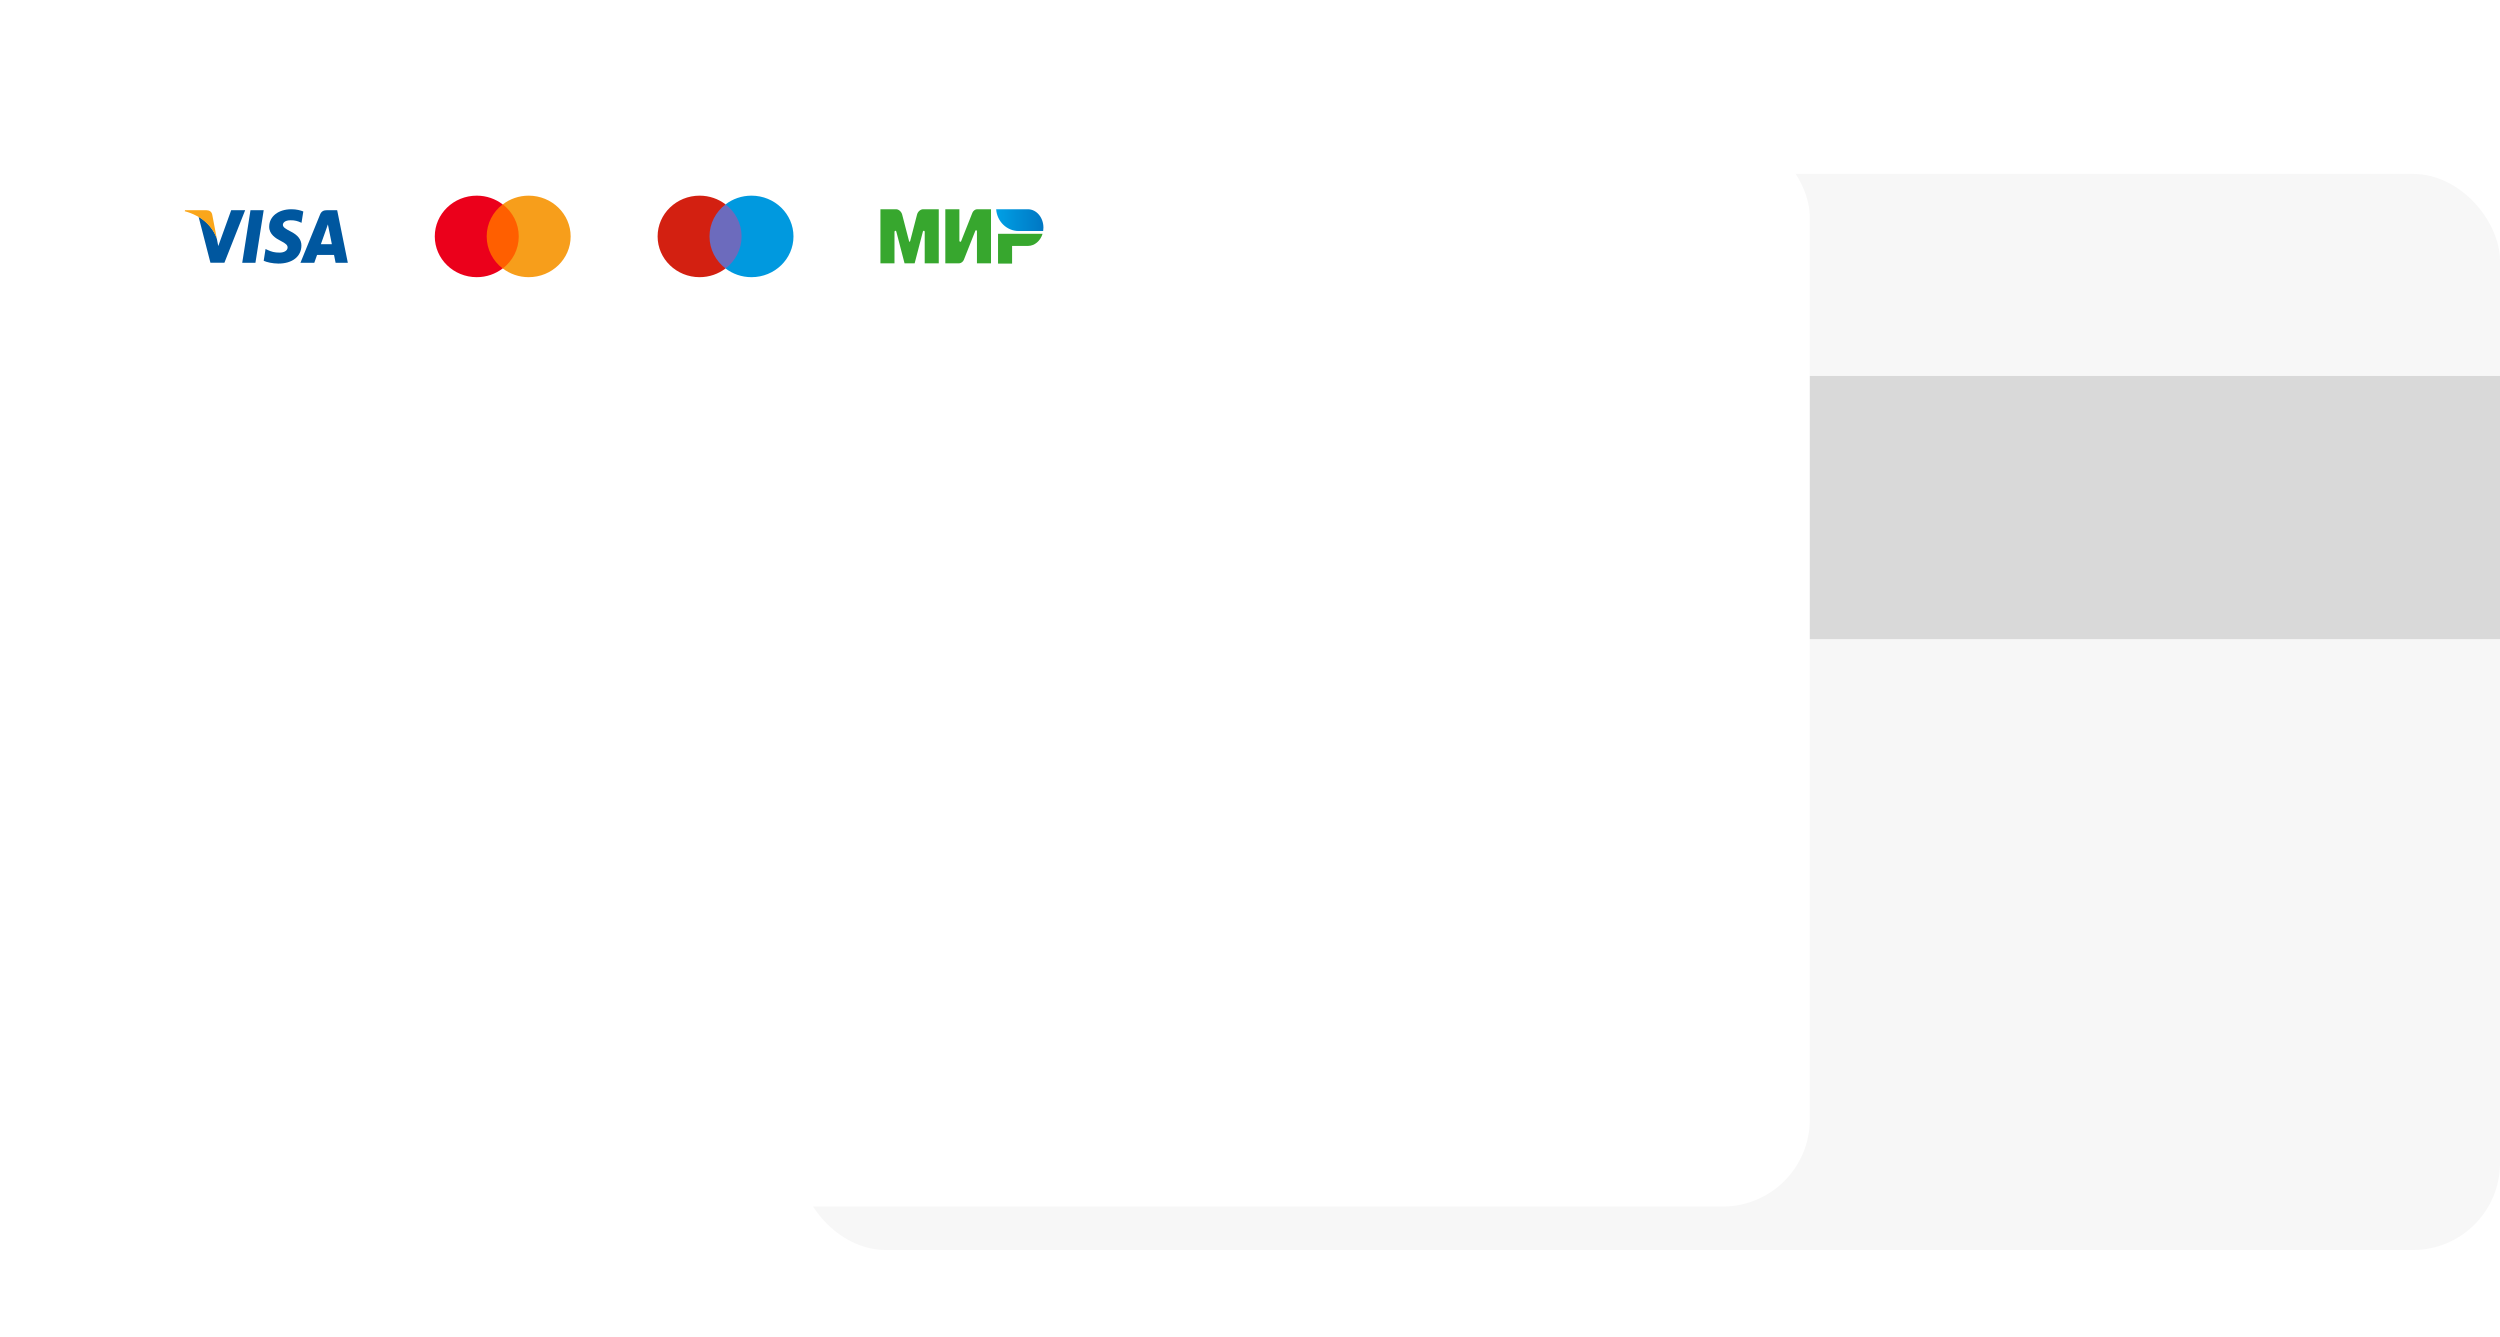<svg width="460" height="246" viewBox="0 0 460 246" fill="none" xmlns="http://www.w3.org/2000/svg">
<rect x="147" y="32" width="313" height="198" rx="16" fill="#F7F7F7"/>
<rect x="300.042" y="69.18" width="159.959" height="48.419" fill="#D9D9D9"/>
<g filter="url(#filter0_d_2739_13489)">
<rect x="20" y="18" width="313" height="198" rx="16" fill="white"/>
</g>
<g clip-path="url(#clip0_2739_13489)">
<path d="M47 48.356H44.57L46.09 38.676H48.52L47 48.356Z" fill="#00579F"/>
<path d="M55.809 38.912C55.33 38.716 54.57 38.5 53.63 38.5C51.23 38.5 49.54 39.818 49.529 41.703C49.51 43.093 50.739 43.865 51.659 44.329C52.6 44.803 52.919 45.112 52.919 45.534C52.91 46.182 52.16 46.481 51.46 46.481C50.489 46.481 49.97 46.327 49.18 45.967L48.86 45.812L48.52 47.985C49.09 48.252 50.14 48.49 51.23 48.5C53.78 48.5 55.44 47.202 55.46 45.194C55.469 44.092 54.82 43.248 53.42 42.558C52.57 42.115 52.049 41.816 52.049 41.363C52.059 40.951 52.489 40.529 53.449 40.529C54.239 40.508 54.819 40.704 55.259 40.9L55.479 41.002L55.809 38.912Z" fill="#00579F"/>
<path d="M59.04 44.927C59.24 44.371 60.01 42.218 60.01 42.218C60 42.239 60.21 41.652 60.33 41.291L60.499 42.126C60.499 42.126 60.96 44.443 61.06 44.927C60.68 44.927 59.52 44.927 59.04 44.927ZM62.039 38.676H60.16C59.58 38.676 59.14 38.851 58.89 39.479L55.28 48.356H57.83C57.83 48.356 58.249 47.161 58.34 46.904C58.62 46.904 61.1 46.904 61.46 46.904C61.53 47.244 61.75 48.356 61.75 48.356H64L62.039 38.676Z" fill="#00579F"/>
<path d="M42.54 38.676L40.16 45.277L39.9 43.938C39.46 42.393 38.08 40.715 36.54 39.88L38.72 48.346H41.29L45.11 38.676H42.54Z" fill="#00579F"/>
<path d="M37.95 38.676H34.04L34 38.871C37.05 39.675 39.07 41.611 39.9 43.938L39.05 39.489C38.91 38.871 38.48 38.696 37.95 38.676Z" fill="#FAA61A"/>
</g>
<g clip-path="url(#clip1_2739_13489)">
<path d="M95.88 37.605H89.12V49.396H95.88V37.605Z" fill="#FF5F00"/>
<path d="M89.549 43.5C89.549 41.104 90.708 38.979 92.489 37.604C91.18 36.604 89.528 36 87.725 36C83.455 36 80 39.354 80 43.5C80 47.646 83.455 51 87.725 51C89.528 51 91.18 50.396 92.489 49.396C90.708 48.042 89.549 45.896 89.549 43.5Z" fill="#EB001B"/>
<path d="M105 43.5C105 47.646 101.545 51 97.275 51C95.472 51 93.82 50.396 92.511 49.396C94.313 48.021 95.451 45.896 95.451 43.5C95.451 41.104 94.292 38.979 92.511 37.604C93.82 36.604 95.472 36 97.275 36C101.545 36 105 39.375 105 43.5Z" fill="#F79E1B"/>
</g>
<path d="M136.88 49.396H130.12V37.603H136.88V49.396Z" fill="#6C6BBD"/>
<path d="M130.549 43.5C130.549 41.108 131.703 38.977 133.5 37.604C132.186 36.599 130.527 36 128.725 36C124.459 36 121 39.358 121 43.5C121 47.642 124.459 51 128.725 51C130.527 51 132.186 50.401 133.5 49.396C131.703 48.023 130.549 45.892 130.549 43.5Z" fill="#D32011"/>
<path d="M146 43.5C146 47.642 142.541 51 138.275 51C136.472 51 134.814 50.401 133.5 49.396C135.297 48.023 136.451 45.892 136.451 43.5C136.451 41.108 135.297 38.977 133.5 37.604C134.814 36.599 136.472 36 138.275 36C142.541 36 146 39.358 146 43.5Z" fill="#0099DF"/>
<g clip-path="url(#clip2_2739_13489)">
<path fill-rule="evenodd" clip-rule="evenodd" d="M183.638 43.018V48.5H186.224V45.251H189.155C190.389 45.24 191.436 44.312 191.832 43.018H183.638Z" fill="#37A72E"/>
<path fill-rule="evenodd" clip-rule="evenodd" d="M183.293 38.5C183.444 40.741 185.244 42.51 187.442 42.51C187.449 42.51 191.939 42.51 191.939 42.51C191.972 42.305 191.99 42.093 191.99 41.876C191.99 40.019 190.718 38.514 189.145 38.5L183.293 38.5Z" fill="url(#paint0_linear_2739_13489)"/>
<path fill-rule="evenodd" clip-rule="evenodd" d="M179.465 42.457L179.467 42.452L179.468 42.452C179.494 42.396 179.545 42.358 179.603 42.358C179.687 42.358 179.756 42.437 179.758 42.535L179.758 42.535V48.449H182.345V38.5H179.758C179.43 38.513 179.06 38.796 178.922 39.144L176.864 44.342C176.859 44.363 176.851 44.383 176.841 44.401L176.84 44.403L176.84 44.403C176.809 44.455 176.757 44.49 176.698 44.49C176.603 44.49 176.526 44.399 176.526 44.287V38.5H173.939V48.449H176.526V48.448C176.85 48.428 177.212 48.148 177.348 47.805L179.46 42.47C179.462 42.466 179.463 42.461 179.465 42.457Z" fill="#37A72E"/>
<path fill-rule="evenodd" clip-rule="evenodd" d="M169.808 42.627L168.297 48.449H166.436L164.924 42.623C164.909 42.53 164.84 42.459 164.756 42.459C164.662 42.459 164.586 42.549 164.586 42.66C164.586 42.661 164.586 42.662 164.586 42.662L164.586 48.449H162V38.5H164.22H164.881C165.357 38.5 165.855 38.935 165.995 39.471L167.253 44.319C167.316 44.56 167.417 44.56 167.48 44.319L168.739 39.471C168.878 38.934 169.376 38.5 169.852 38.5H170.513H172.733V48.449H170.147V42.662C170.147 42.662 170.147 42.661 170.147 42.66C170.147 42.549 170.07 42.459 169.976 42.459C169.892 42.459 169.822 42.532 169.808 42.627Z" fill="#37A72E"/>
</g>
<defs>
<filter id="filter0_d_2739_13489" x="-4" y="0" width="361" height="246" filterUnits="userSpaceOnUse" color-interpolation-filters="sRGB">
<feFlood flood-opacity="0" result="BackgroundImageFix"/>
<feColorMatrix in="SourceAlpha" type="matrix" values="0 0 0 0 0 0 0 0 0 0 0 0 0 0 0 0 0 0 127 0" result="hardAlpha"/>
<feMorphology radius="1" operator="dilate" in="SourceAlpha" result="effect1_dropShadow_2739_13489"/>
<feOffset dy="6"/>
<feGaussianBlur stdDeviation="11.5"/>
<feComposite in2="hardAlpha" operator="out"/>
<feColorMatrix type="matrix" values="0 0 0 0 0 0 0 0 0 0 0 0 0 0 0 0 0 0 0.12 0"/>
<feBlend mode="normal" in2="BackgroundImageFix" result="effect1_dropShadow_2739_13489"/>
<feBlend mode="normal" in="SourceGraphic" in2="effect1_dropShadow_2739_13489" result="shape"/>
</filter>
<linearGradient id="paint0_linear_2739_13489" x1="183.293" y1="40.505" x2="191.99" y2="40.505" gradientUnits="userSpaceOnUse">
<stop stop-color="#00A0E5"/>
<stop offset="1" stop-color="#0077C3"/>
</linearGradient>
<clipPath id="clip0_2739_13489">
<rect width="30" height="10" fill="white" transform="translate(34 38.5)"/>
</clipPath>
<clipPath id="clip1_2739_13489">
<rect width="25" height="15" fill="white" transform="translate(80 36)"/>
</clipPath>
<clipPath id="clip2_2739_13489">
<rect width="30" height="10" fill="white" transform="translate(162 38.5)"/>
</clipPath>
</defs>
</svg>